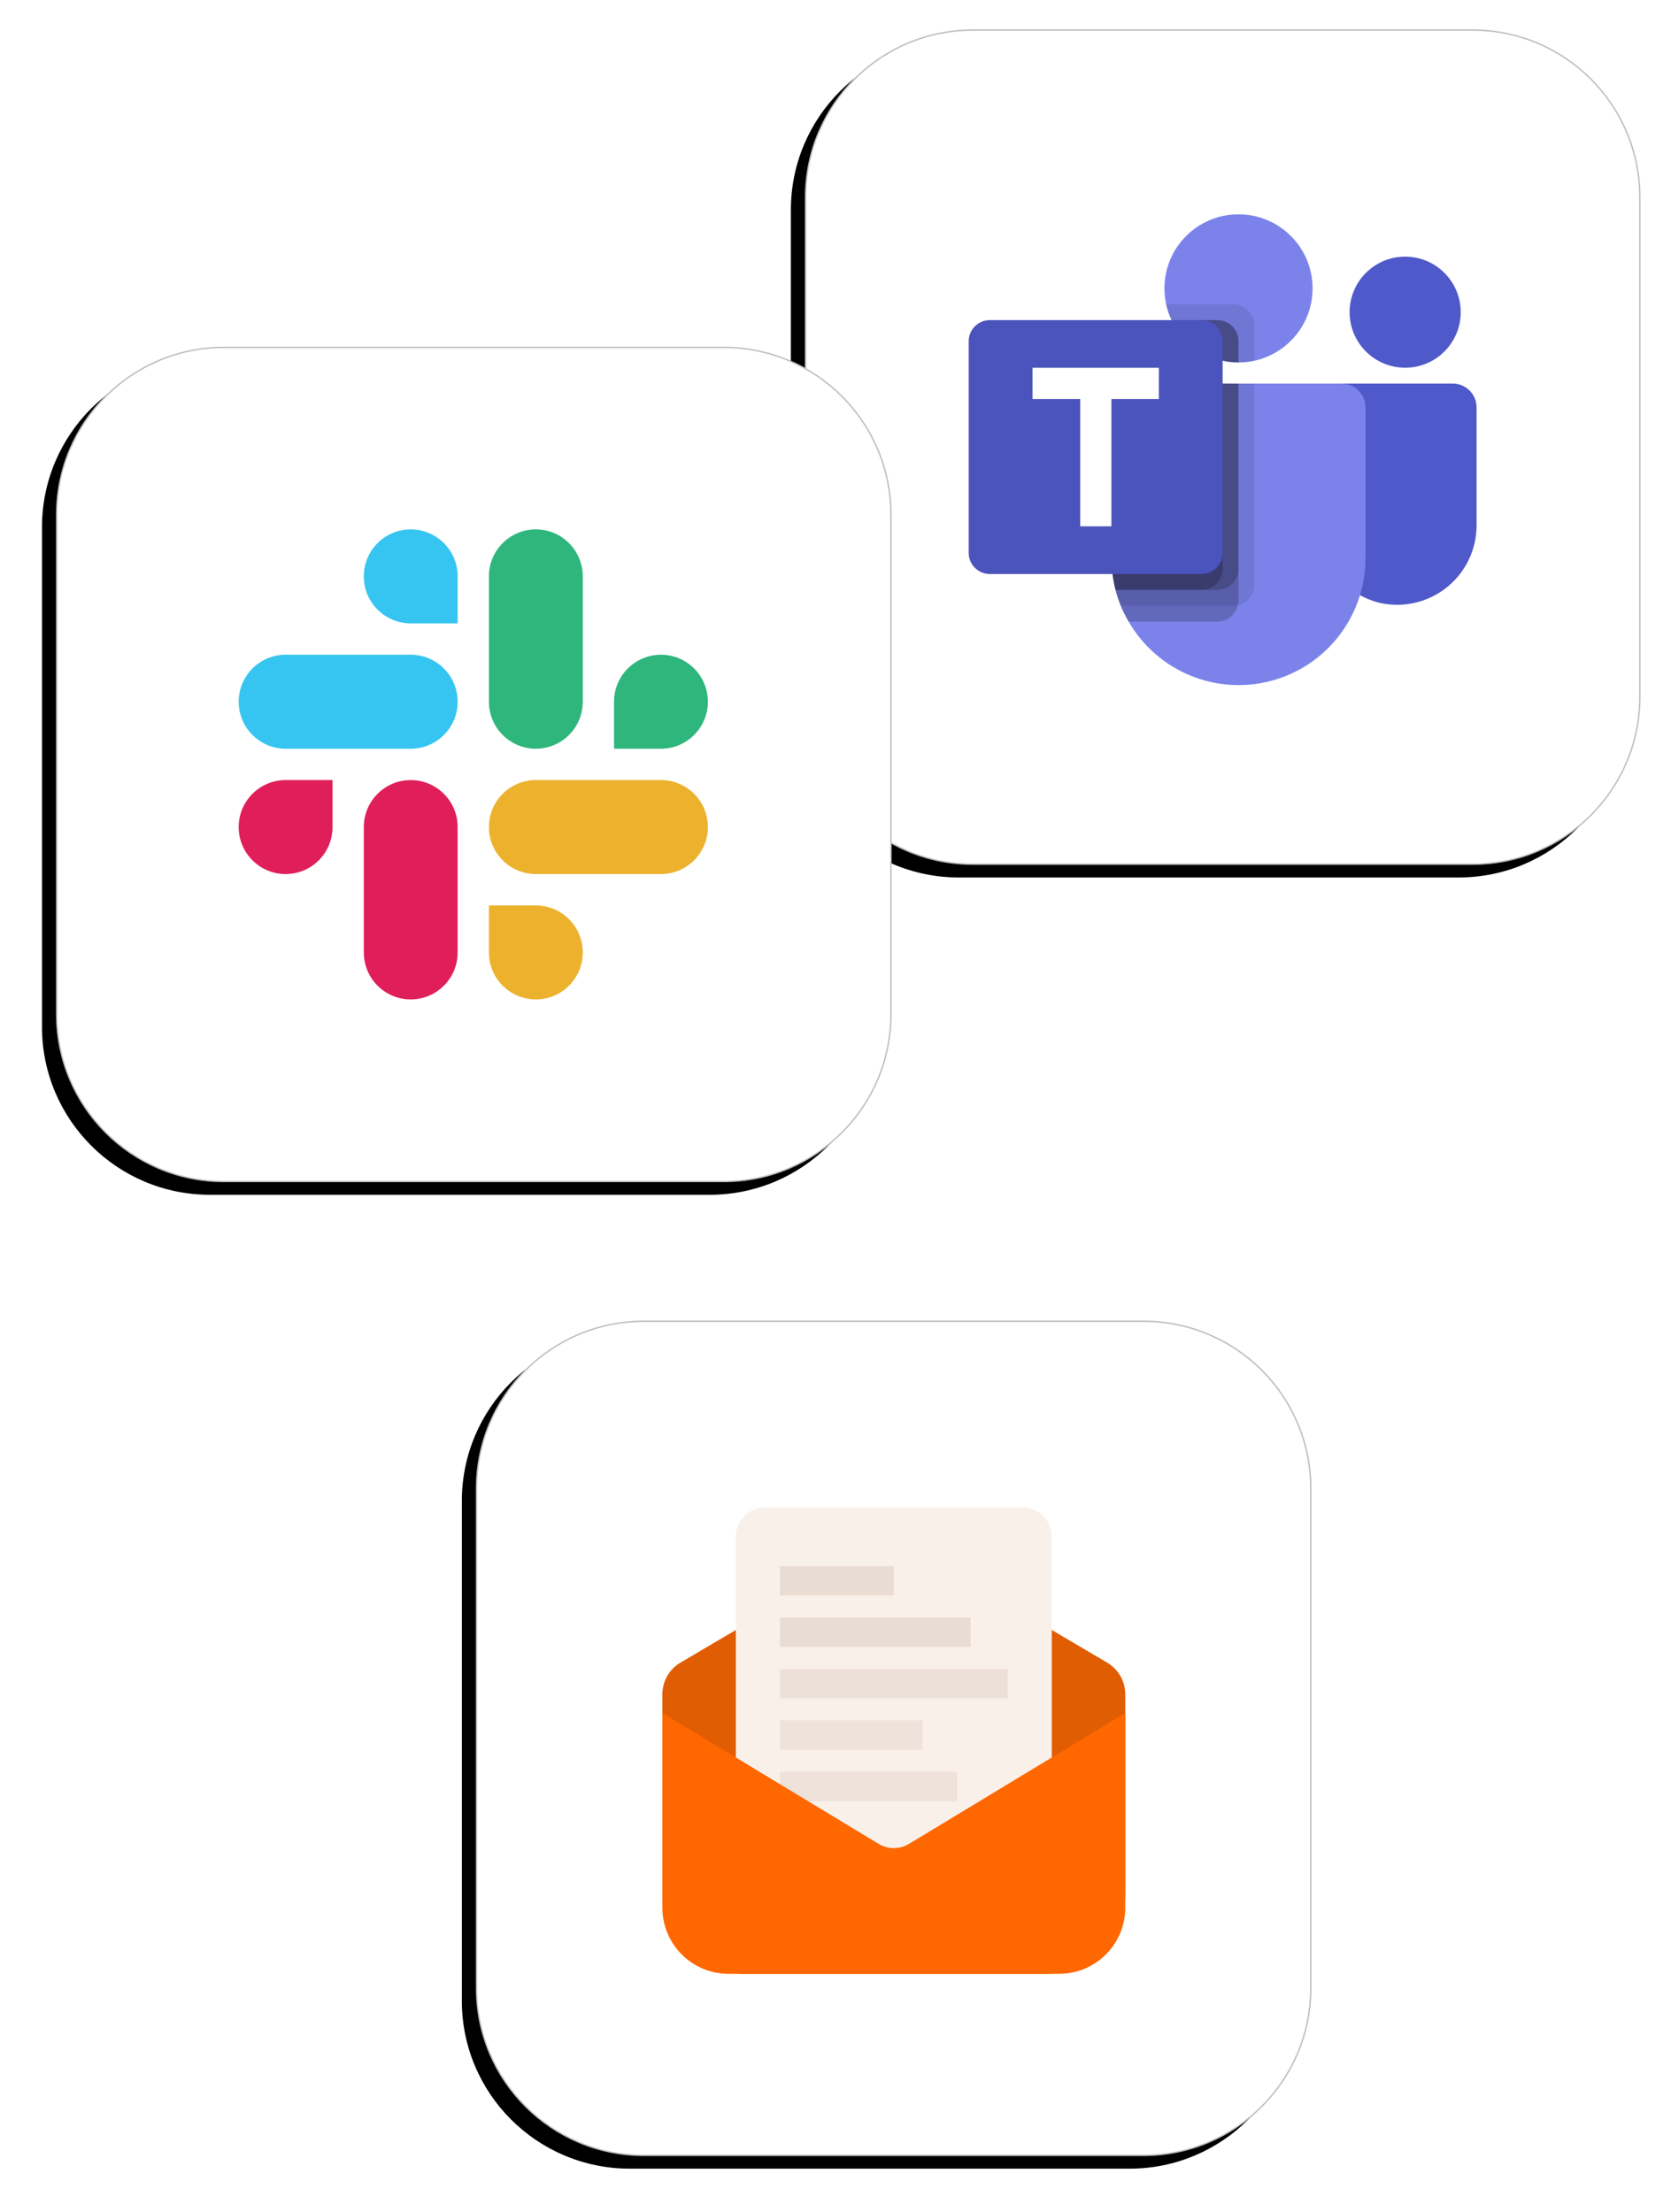 <?xml version="1.0" encoding="UTF-8"?>
<svg width="1194px" height="1581px" viewBox="0 0 1194 1581" version="1.1" xmlns="http://www.w3.org/2000/svg" xmlns:xlink="http://www.w3.org/1999/xlink">
    <title>Group 29</title>
    <defs>
        <path d="M120,-5.58736051e-14 L477.11,-5.58736051e-14 C543.385,-5.58736051e-14 597.11,53.726 597.11,120 L597.11,477.11 C597.11,543.385 543.385,597.11 477.11,597.11 L120,597.11 C53.726,597.11 5.4132348e-12,543.385 5.4132348e-12,477.11 L5.4132348e-12,120 C5.4132348e-12,53.726 53.726,-5.58736051e-14 120,-5.58736051e-14 Z" id="path-1"></path>
        <filter x="-10.0%" y="-6.9%" width="116.7%" height="116.7%" filterUnits="objectBoundingBox" id="filter-2">
            <feOffset dx="-10" dy="9" in="SourceAlpha" result="shadowOffsetOuter1"></feOffset>
            <feGaussianBlur stdDeviation="15" in="shadowOffsetOuter1" result="shadowBlurOuter1"></feGaussianBlur>
            <feComposite in="shadowBlurOuter1" in2="SourceAlpha" operator="out" result="shadowBlurOuter1"></feComposite>
            <feColorMatrix values="0 0 0 0 0   0 0 0 0 0   0 0 0 0 0  0 0 0 0.06 0" type="matrix" in="shadowBlurOuter1"></feColorMatrix>
        </filter>
        <path d="M120,-1.42011566e-12 L477.11,-1.42011566e-12 C543.385,-1.42011566e-12 597.11,53.726 597.11,120 L597.11,477.11 C597.11,543.385 543.385,597.11 477.11,597.11 L120,597.11 C53.726,597.11 5.4132348e-12,543.385 5.4132348e-12,477.11 L5.4132348e-12,120 C5.4132348e-12,53.726 53.726,-1.42011566e-12 120,-1.42011566e-12 Z" id="path-3"></path>
        <filter x="-10.0%" y="-6.9%" width="116.7%" height="116.7%" filterUnits="objectBoundingBox" id="filter-4">
            <feOffset dx="-10" dy="9" in="SourceAlpha" result="shadowOffsetOuter1"></feOffset>
            <feGaussianBlur stdDeviation="15" in="shadowOffsetOuter1" result="shadowBlurOuter1"></feGaussianBlur>
            <feComposite in="shadowBlurOuter1" in2="SourceAlpha" operator="out" result="shadowBlurOuter1"></feComposite>
            <feColorMatrix values="0 0 0 0 0   0 0 0 0 0   0 0 0 0 0  0 0 0 0.06 0" type="matrix" in="shadowBlurOuter1"></feColorMatrix>
        </filter>
        <path d="M120,-9.85061693e-14 L477.11,-9.85061693e-14 C543.385,-9.85061693e-14 597.11,53.726 597.11,120 L597.11,477.11 C597.11,543.385 543.385,597.11 477.11,597.11 L120,597.11 C53.726,597.11 5.37060224e-12,543.385 5.37060224e-12,477.11 L5.37060224e-12,120 C5.37060224e-12,53.726 53.726,-9.85061693e-14 120,-9.85061693e-14 Z" id="path-5"></path>
        <filter x="-10.0%" y="-6.9%" width="116.7%" height="116.7%" filterUnits="objectBoundingBox" id="filter-6">
            <feOffset dx="-10" dy="9" in="SourceAlpha" result="shadowOffsetOuter1"></feOffset>
            <feGaussianBlur stdDeviation="15" in="shadowOffsetOuter1" result="shadowBlurOuter1"></feGaussianBlur>
            <feComposite in="shadowBlurOuter1" in2="SourceAlpha" operator="out" result="shadowBlurOuter1"></feComposite>
            <feColorMatrix values="0 0 0 0 0   0 0 0 0 0   0 0 0 0 0  0 0 0 0.06 0" type="matrix" in="shadowBlurOuter1"></feColorMatrix>
        </filter>
    </defs>
    <g id="Cheebot-2.0" stroke="none" stroke-width="1" fill="none" fill-rule="evenodd">
        <g id="Group-29" transform="translate(40, 21)">
            <g id="Group-20" transform="translate(535.121, 0)">
                <g id="Rectangle" fill-rule="nonzero">
                    <use fill="black" fill-opacity="1" filter="url(#filter-2)" xlink:href="#path-1"></use>
                    <path stroke="#BEBEBE" stroke-width="1" d="M477.11,0.5 C510.109,0.5 539.984,13.875 561.61,35.501 C583.235,57.126 596.61,87.001 596.61,120 L596.61,120 L596.61,477.11 C596.61,510.109 583.235,539.984 561.61,561.61 C539.984,583.235 510.109,596.61 477.11,596.61 L477.11,596.61 L120,596.61 C87.001,596.61 57.126,583.235 35.501,561.61 C13.875,539.984 0.5,510.109 0.5,477.11 L0.5,477.11 L0.5,120 C0.5,87.001 13.875,57.126 35.501,35.501 C57.126,13.875 87.001,0.5 120,0.5 L120,0.5 Z" stroke-linejoin="square" fill="#FFFFFF" fill-rule="evenodd"></path>
                </g>
                <g id="microsoft-teams-1" transform="translate(117.055, 117.055)">
                    <circle id="Oval" fill="#7B83EB" fill-rule="nonzero" cx="192.793" cy="68.045" r="52.927"></circle>
                    <path d="M189.017,79.385 L141.079,79.385 L141.317,80.44 L141.34,80.531 L141.589,81.506 C148.827,108.95 176.408,125.814 204.134,119.747 L204.134,94.503 C204.109,86.164 197.355,79.41 189.017,79.385 L189.017,79.385 Z" id="Path" fill="#000000" fill-rule="nonzero" opacity="0.1"></path>
                    <path d="M177.676,90.726 L144.969,90.726 C153.731,109.199 172.348,120.973 192.793,120.972 L192.793,105.843 C192.768,97.505 186.014,90.751 177.676,90.726 L177.676,90.726 Z" id="Path" fill="#000000" fill-rule="nonzero" opacity="0.2"></path>
                    <circle id="Oval" fill="#5059C9" fill-rule="nonzero" cx="311.871" cy="85.056" r="39.693"></circle>
                    <path d="M345.893,136.089 L256.744,136.089 C252.735,136.089 249.486,139.339 249.486,143.347 L249.486,235.321 C248.979,262.754 267.741,286.799 294.474,292.977 C311.206,296.488 328.628,292.272 341.903,281.501 C355.179,270.729 362.893,254.549 362.905,237.453 L362.905,153.1 C362.905,143.705 355.288,136.089 345.893,136.089 Z" id="Path" fill="#5059C9" fill-rule="nonzero"></path>
                    <path d="M283.519,153.1 L283.519,260.838 C283.542,301.889 255.98,337.834 216.329,348.465 C176.677,359.095 134.831,341.758 114.315,306.201 C112.133,302.574 110.237,298.782 108.645,294.86 C107.16,291.162 105.91,287.374 104.902,283.519 C103.032,276.103 102.08,268.486 102.067,260.838 L102.067,153.1 C102.061,148.587 103.851,144.257 107.043,141.065 C110.234,137.873 114.565,136.083 119.078,136.089 L266.508,136.089 C271.022,136.083 275.352,137.873 278.543,141.065 C281.735,144.257 283.525,148.587 283.519,153.1 Z" id="Path" fill="#7B83EB" fill-rule="nonzero"></path>
                    <path d="M177.676,90.726 L144.969,90.726 C153.731,109.199 172.348,120.973 192.793,120.972 L192.793,105.843 C192.768,97.505 186.014,90.751 177.676,90.726 L177.676,90.726 Z" id="Path" fill="#000000" fill-rule="nonzero" opacity="0.2"></path>
                    <path d="M204.134,136.089 L204.134,279.777 C204.134,286.821 199.223,292.912 192.339,294.406 C191.273,294.724 190.164,294.877 189.051,294.861 L108.645,294.861 C107.16,291.162 105.91,287.374 104.902,283.519 C103.032,276.103 102.08,268.486 102.067,260.838 L102.067,153.1 C102.061,148.587 103.851,144.257 107.043,141.065 C110.234,137.873 114.565,136.083 119.078,136.089 L204.134,136.089 Z" id="Path" fill="#000000" fill-rule="nonzero" opacity="0.1"></path>
                    <path d="M192.793,136.089 L192.793,291.117 C192.81,292.23 192.657,293.339 192.339,294.406 C190.845,301.29 184.754,306.201 177.71,306.201 L114.315,306.201 C112.133,302.574 110.237,298.782 108.645,294.86 C107.16,291.162 105.91,287.374 104.902,283.519 C103.032,276.103 102.08,268.486 102.067,260.838 L102.067,153.1 C102.061,148.587 103.851,144.257 107.043,141.065 C110.234,137.873 114.565,136.083 119.078,136.089 L192.793,136.089 Z" id="Path" fill="#000000" fill-rule="nonzero" opacity="0.2"></path>
                    <path d="M192.793,136.089 L192.793,268.436 C192.756,276.751 186.025,283.482 177.71,283.519 L104.902,283.519 C103.032,276.103 102.08,268.486 102.067,260.838 L102.067,153.1 C102.061,148.587 103.851,144.257 107.043,141.065 C110.234,137.873 114.565,136.083 119.078,136.089 L192.793,136.089 Z" id="Path" fill="#000000" fill-rule="nonzero" opacity="0.2"></path>
                    <path d="M119.078,136.089 C114.565,136.083 110.234,137.873 107.043,141.065 C103.851,144.257 102.061,148.587 102.067,153.1 L102.067,260.838 C102.08,268.486 103.032,276.103 104.902,283.519 L166.369,283.519 C174.684,283.482 181.415,276.751 181.452,268.436 L181.452,136.089 L119.078,136.089 Z" id="Path" fill="#000000" fill-rule="nonzero" opacity="0.2"></path>
                    <path d="M15.117,90.726 L166.335,90.726 C174.684,90.726 181.452,97.494 181.452,105.843 L181.452,257.061 C181.452,265.41 174.684,272.178 166.335,272.178 L15.117,272.178 C6.768,272.178 0,265.41 0,257.061 L0,105.843 C0,97.494 6.768,90.726 15.117,90.726 Z" id="Path" fill="#4B53BC" fill-rule="nonzero"></path>
                    <polygon id="Path" fill="#FFFFFF" fill-rule="nonzero" points="135.862 147.146 101.953 147.146 101.953 238.099 79.703 238.099 79.703 147.146 45.59 147.146 45.59 124.805 135.862 124.805"></polygon>
                    <polygon id="Path" points="0 0 362.905 0 362.905 362.905 0 362.905"></polygon>
                </g>
            </g>
            <g id="Group-18" transform="translate(300, 922.776)" fill-rule="nonzero">
                <g id="Rectangle">
                    <use fill="black" fill-opacity="1" filter="url(#filter-4)" xlink:href="#path-3"></use>
                    <path stroke="#BEBEBE" stroke-width="1" d="M477.11,0.5 C510.109,0.5 539.984,13.875 561.61,35.501 C583.235,57.126 596.61,87.001 596.61,120 L596.61,120 L596.61,477.11 C596.61,510.109 583.235,539.984 561.61,561.61 C539.984,583.235 510.109,596.61 477.11,596.61 L477.11,596.61 L120,596.61 C87.001,596.61 57.126,583.235 35.501,561.61 C13.875,539.984 0.5,510.109 0.5,477.11 L0.5,477.11 L0.5,120 C0.5,87.001 13.875,57.126 35.501,35.501 C57.126,13.875 87.001,0.5 120,0.5 L120,0.5 Z" stroke-linejoin="square" fill="#FFFFFF" fill-rule="evenodd"></path>
                </g>
                <g id="Group-7" transform="translate(133.292, 133.5)">
                    <path d="M12.907,110.982 L149.363,30.438 C159.241,24.607 171.509,24.607 181.387,30.438 L317.843,110.982 C325.842,115.704 330.75,124.3 330.75,133.588 L330.75,275.612 C330.75,307.507 304.894,333.362 273,333.362 L57.75,333.362 C25.856,333.362 0,307.507 0,275.612 L0,133.588 C0,124.3 4.908,115.704 12.907,110.982 Z" id="Rectangle" fill="#E15D03"></path>
                    <path d="M73.5,0 L257.25,0 C268.848,0 278.25,9.402 278.25,21 L278.25,236.25 C278.25,247.848 268.848,257.25 257.25,257.25 L73.5,257.25 C61.902,257.25 52.5,247.848 52.5,236.25 L52.5,21 C52.5,9.402 61.902,0 73.5,0 Z" id="Rectangle" fill="#FAF0EA"></path>
                    <rect id="Rectangle" fill="#E9DCD3" x="84" y="42" width="81.375" height="21"></rect>
                    <rect id="Rectangle" fill="#E9DCD3" x="84" y="78.75" width="136.231" height="21"></rect>
                    <rect id="Rectangle" fill="#E9DCD3" opacity="0.751" x="84" y="115.5" width="162.75" height="21"></rect>
                    <rect id="Rectangle" fill="#E9DCD3" opacity="0.704" x="84" y="152.25" width="101.875" height="21"></rect>
                    <rect id="Rectangle" fill="#E9DCD3" opacity="0.704" x="84" y="189" width="126.609" height="21"></rect>
                    <path d="M0,146.987 L154.502,240.492 C161.186,244.538 169.564,244.538 176.248,240.492 L330.75,146.987 L330.75,286.112 C330.75,312.208 309.595,333.362 283.5,333.362 L47.25,333.362 C21.155,333.362 0,312.208 0,286.112 L0,146.987 Z" id="Rectangle" fill="#FF6700"></path>
                </g>
            </g>
            <g id="Group-19" transform="translate(0, 226.776)" fill-rule="nonzero">
                <g id="Rectangle">
                    <use fill="black" fill-opacity="1" filter="url(#filter-6)" xlink:href="#path-5"></use>
                    <path stroke="#BEBEBE" stroke-width="1" d="M477.11,0.5 C510.109,0.5 539.984,13.875 561.61,35.501 C583.235,57.126 596.61,87.001 596.61,120 L596.61,120 L596.61,477.11 C596.61,510.109 583.235,539.984 561.61,561.61 C539.984,583.235 510.109,596.61 477.11,596.61 L477.11,596.61 L120,596.61 C87.001,596.61 57.126,583.235 35.501,561.61 C13.875,539.984 0.5,510.109 0.5,477.11 L0.5,477.11 L0.5,120 C0.5,87.001 13.875,57.126 35.501,35.501 C57.126,13.875 87.001,0.5 120,0.5 L120,0.5 Z" stroke-linejoin="square" fill="#FFFFFF" fill-rule="evenodd"></path>
                </g>
                <g id="slack-new-logo" transform="translate(130.555, 130.555)">
                    <path d="M122.921,-7.10542736e-15 C104.389,0.014 89.39,15.054 89.404,33.586 C89.39,52.119 104.402,67.159 122.935,67.173 L156.467,67.173 L156.467,33.6 C156.48,15.067 141.468,0.027 122.921,-7.10542736e-15 C122.935,-7.10542736e-15 122.935,-7.10542736e-15 122.921,-7.10542736e-15 M122.921,89.582 L33.532,89.582 C14.999,89.595 -0.014,104.635 -3.74336143e-05,123.168 C-0.027,141.701 14.985,156.741 33.518,156.768 L122.921,156.768 C141.454,156.754 156.467,141.714 156.453,123.182 C156.467,104.635 141.454,89.595 122.921,89.582 Z" id="Shape" fill="#36C5F0"></path>
                    <path d="M335.26,123.168 C335.274,104.635 320.262,89.595 301.729,89.582 C283.196,89.595 268.184,104.635 268.197,123.168 L268.197,156.768 L301.729,156.768 C320.262,156.754 335.274,141.714 335.26,123.168 Z M245.857,123.168 L245.857,33.586 C245.87,15.067 230.872,0.027 212.339,2.48689958e-14 C193.806,0.014 178.794,15.054 178.807,33.586 L178.807,123.168 C178.78,141.701 193.792,156.741 212.325,156.768 C230.858,156.754 245.87,141.714 245.857,123.168 Z" id="Shape" fill="#2EB67D"></path>
                    <path d="M212.325,335.932 C230.858,335.918 245.87,320.878 245.857,302.345 C245.87,283.812 230.858,268.773 212.325,268.759 L178.794,268.759 L178.794,302.345 C178.78,320.864 193.792,335.904 212.325,335.932 Z M212.325,246.336 L301.729,246.336 C320.262,246.322 335.274,231.283 335.26,212.75 C335.288,194.217 320.275,179.177 301.743,179.15 L212.339,179.15 C193.806,179.163 178.794,194.203 178.807,212.736 C178.794,231.283 193.792,246.322 212.325,246.336 L212.325,246.336 Z" id="Shape" fill="#ECB22E"></path>
                    <path d="M-9.36584026e-06,212.75 C-0.014,231.283 14.999,246.322 33.532,246.336 C52.064,246.322 67.077,231.283 67.063,212.75 L67.063,179.163 L33.532,179.163 C14.999,179.177 -0.014,194.217 -9.36584026e-06,212.75 Z M89.404,212.75 L89.404,302.332 C89.376,320.864 104.389,335.904 122.921,335.932 C141.454,335.918 156.467,320.878 156.453,302.345 L156.453,212.777 C156.48,194.244 141.468,179.205 122.935,179.177 C104.389,179.177 89.39,194.217 89.404,212.75 C89.404,212.75 89.404,212.763 89.404,212.75" id="Shape" fill="#E01E5A"></path>
                </g>
            </g>
        </g>
    </g>
</svg>